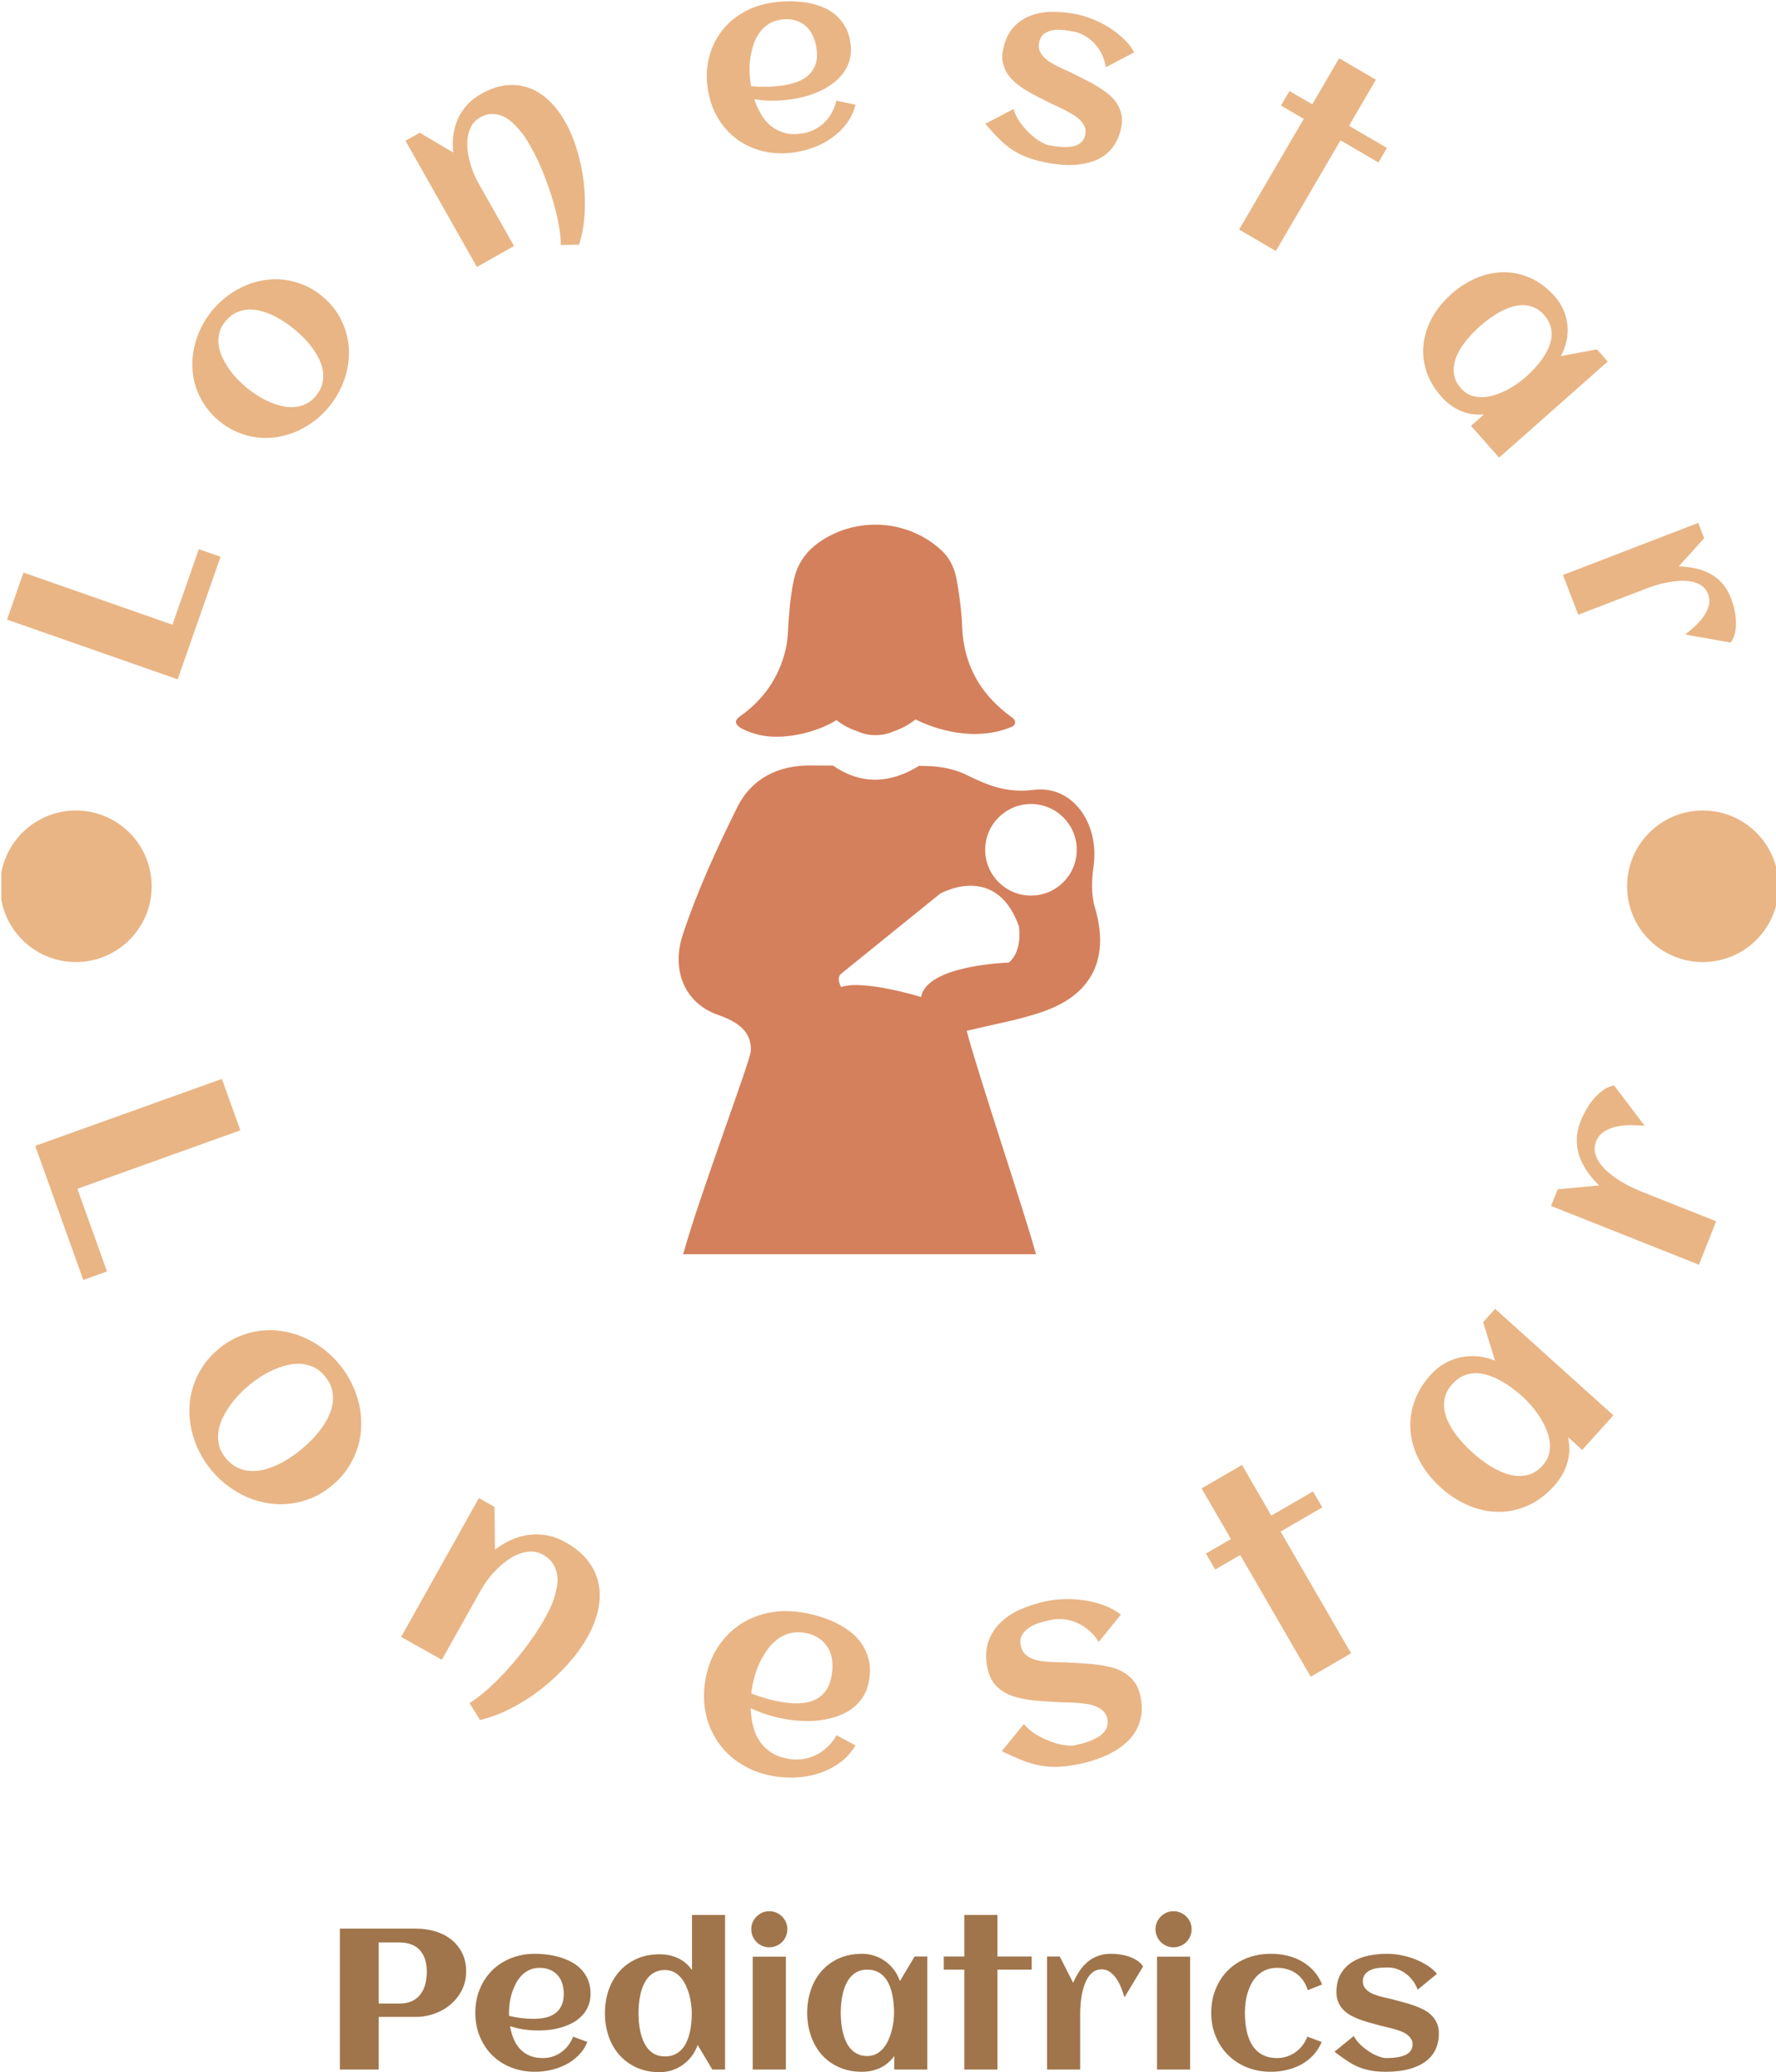 <svg xmlns="http://www.w3.org/2000/svg" version="1.1" xmlns:xlink="http://www.w3.org/1999/xlink" xmlns:svgjs="http://svgjs.dev/svgjs" width="2000" height="2333" viewBox="0 0 2000 2333"><g transform="matrix(1,0,0,1,1.538,0)"><svg viewBox="0 0 240 280" data-background-color="#ffffff" preserveAspectRatio="xMidYMid meet" height="2333" width="2000" xmlns="http://www.w3.org/2000/svg" xmlns:xlink="http://www.w3.org/1999/xlink"><g id="tight-bounds" transform="matrix(1,0,0,1,-0.185,0)"><svg viewBox="0 0 240.369 280" height="280" width="240.369"><g><svg viewBox="0 0 278.27 324.15" height="280" width="240.369"><g><svg viewBox="0 0 278.27 324.15" height="324.15" width="278.27"><g id="textblocktransform"><svg viewBox="0 0 278.27 324.15" height="324.15" width="278.27" id="textblock"><g><svg viewBox="0 0 278.27 278.27" height="278.27" width="278.27"><g transform="matrix(1,0,0,1,106.16,82.073)"><svg viewBox="0 0 65.949 114.124" height="114.124" width="65.949"><g id="icon-0"><svg xmlns="http://www.w3.org/2000/svg" xmlns:xlink="http://www.w3.org/1999/xlink" version="1.1" x="0" y="0" viewBox="13.823 0.546 36.353 62.908" enable-background="new 0 0 64 64" xml:space="preserve" height="114.124" width="65.949" class="icon-xg-0" data-fill-palette-color="accent" id="xg-0"><g fill="#d4805c" data-fill-palette-color="accent"><path fill="#d4805c" d="M20.643 18.641c2.052 0.541 4.999-0.118 6.796-1.239 0.097 0.077 0.198 0.149 0.3 0.219 0.181 0.123 0.371 0.239 0.57 0.35 0.237 0.12 0.555 0.262 0.967 0.403 0.022 0.009 0.046 0.02 0.068 0.03 0.252 0.107 0.499 0.183 0.755 0.231 0.237 0.045 0.472 0.064 0.708 0.058 0.237 0.005 0.472-0.014 0.716-0.059 0.248-0.047 0.496-0.123 0.747-0.23 0.023-0.009 0.046-0.02 0.069-0.024 0.411-0.146 0.729-0.288 0.967-0.41 0.199-0.11 0.388-0.226 0.57-0.349 0.13-0.088 0.256-0.181 0.377-0.279 2.515 1.241 5.743 1.772 8.354 0.606 0.302-0.135 0.311-0.483 0.065-0.709-0.092-0.085-0.203-0.149-0.304-0.225-0.518-0.387-0.989-0.8-1.411-1.237-1.441-1.494-2.316-3.283-2.593-5.405-0.046-0.352-0.076-0.714-0.088-1.085-0.009-0.277-0.026-0.555-0.047-0.832-0.078-1.008-0.229-2.014-0.395-3.011-0.023-0.143-0.051-0.285-0.087-0.426-0.196-0.843-0.574-1.625-1.234-2.239-2.78-2.584-6.997-2.959-10.218-0.951-1.012 0.63-1.763 1.426-2.209 2.458-0.134 0.31-0.241 0.641-0.318 0.996-0.237 1.077-0.352 2.163-0.434 3.256-0.018 0.226-0.033 0.452-0.047 0.678-0.022 0.319-0.035 0.643-0.061 0.962-0.024 0.298-0.058 0.594-0.119 0.883-0.39 1.866-1.23 3.439-2.487 4.735-0.456 0.471-0.969 0.905-1.533 1.304C17.982 17.878 20.064 18.488 20.643 18.641z" data-fill-palette-color="accent"></path><g fill="#d4805c" data-fill-palette-color="accent"><path fill="#d4805c" d="M49.724 33.541c-0.327-1.091-0.281-2.366-0.115-3.515 0.534-3.67-1.769-7.047-5.175-6.611-2.303 0.293-3.957-0.391-5.818-1.309-0.994-0.488-2.2-0.718-3.32-0.747-0.247-0.006-0.494-0.011-0.735-0.017-3.285 2.027-5.818 1.097-7.415-0.023-0.632 0-1.258 0-1.884-0.011-2.849-0.029-5.146 1.12-6.381 3.607-1.775 3.572-3.452 7.225-4.704 11.004-1.005 3.038 0.167 5.904 3.061 6.904 2.213 0.764 2.855 1.782 2.817 3.095-0.023 0.8-4.395 12.378-5.842 17.536h30.432c-0.867-3.257-5.122-15.915-5.972-19.258 2.384-0.592 4.658-0.959 6.783-1.734C49.632 40.927 50.982 37.774 49.724 33.541zM42.303 38.308c0 0-7.087 0.195-7.564 2.969 0 0-4.98-1.534-6.892-0.862 0 0-0.477-0.764 0-1.149l8.518-6.892c0 0 4.79-2.774 6.8 2.774C43.165 35.149 43.544 37.257 42.303 38.308zM44.216 32.53c-2.183 0-3.951-1.769-3.951-3.946 0-2.183 1.769-3.951 3.951-3.951 2.182 0 3.946 1.769 3.946 3.951C48.162 30.761 46.399 32.53 44.216 32.53z" data-fill-palette-color="accent"></path></g></g></svg></g></svg></g><g id="text-0"><path d="M31.092 85.911l3.396 1.189-6.706 19.168-26.7-9.341 2.574-7.359 23.304 8.154z" fill="#e9b585" data-fill-palette-color="primary"></path><path d="M50.382 46.332v0c0.909 0.75 1.665 1.576 2.266 2.476 0.592 0.901 1.051 1.846 1.377 2.835 0.321 0.985 0.503 2.005 0.546 3.06 0.038 1.05-0.052 2.092-0.272 3.123-0.224 1.027-0.575 2.038-1.052 3.032-0.478 0.984-1.076 1.911-1.792 2.779v0c-0.72 0.873-1.516 1.635-2.387 2.286-0.881 0.652-1.805 1.186-2.771 1.601-0.971 0.411-1.976 0.697-3.015 0.859-1.044 0.158-2.08 0.173-3.107 0.045-1.033-0.132-2.049-0.408-3.047-0.827-1.008-0.418-1.961-0.999-2.86-1.74v0c-0.899-0.742-1.647-1.565-2.244-2.471-0.607-0.905-1.073-1.851-1.398-2.841-0.321-0.985-0.5-2.003-0.538-3.053-0.043-1.055 0.047-2.096 0.271-3.123 0.219-1.032 0.567-2.04 1.046-3.025 0.469-0.984 1.064-1.912 1.783-2.784v0c0.716-0.868 1.514-1.628 2.396-2.28 0.88-0.662 1.806-1.198 2.777-1.609 0.966-0.415 1.971-0.701 3.015-0.86 1.039-0.162 2.072-0.179 3.1-0.051 1.033 0.132 2.053 0.407 3.061 0.826 0.998 0.419 1.947 1 2.845 1.742zM46.08 51.545v0c-0.486-0.401-1.02-0.798-1.601-1.189-0.586-0.387-1.194-0.73-1.824-1.031-0.625-0.296-1.273-0.528-1.944-0.695-0.666-0.172-1.318-0.24-1.955-0.203-0.631 0.041-1.249 0.204-1.852 0.488-0.598 0.288-1.149 0.738-1.654 1.35v0c-0.483 0.585-0.802 1.196-0.958 1.832-0.15 0.64-0.183 1.281-0.097 1.923 0.091 0.646 0.286 1.282 0.587 1.907 0.291 0.627 0.64 1.226 1.046 1.799 0.401 0.568 0.842 1.103 1.323 1.606 0.48 0.493 0.953 0.932 1.419 1.315v0c0.465 0.384 0.988 0.767 1.568 1.15 0.58 0.373 1.189 0.704 1.829 0.994 0.644 0.294 1.302 0.525 1.972 0.692 0.666 0.172 1.323 0.239 1.969 0.201 0.651-0.034 1.274-0.187 1.869-0.46 0.6-0.269 1.141-0.697 1.624-1.282v0c0.5-0.606 0.83-1.23 0.991-1.871 0.17-0.642 0.212-1.284 0.126-1.926-0.086-0.642-0.273-1.266-0.562-1.874-0.29-0.617-0.643-1.212-1.059-1.783-0.411-0.567-0.861-1.102-1.352-1.603-0.49-0.492-0.978-0.939-1.465-1.34z" fill="#e9b585" data-fill-palette-color="primary"></path><path d="M88.393 19.019v0c0.754 1.333 1.378 2.813 1.872 4.442 0.497 1.634 0.846 3.309 1.047 5.026 0.204 1.722 0.249 3.425 0.135 5.109-0.114 1.684-0.403 3.242-0.869 4.673v0l-2.842 0.056c-0.011-0.749-0.08-1.551-0.206-2.406-0.129-0.861-0.307-1.753-0.534-2.677-0.223-0.917-0.485-1.847-0.786-2.79-0.3-0.943-0.625-1.861-0.975-2.754-0.349-0.892-0.712-1.746-1.087-2.561-0.385-0.818-0.768-1.563-1.149-2.235v0c-0.25-0.442-0.534-0.909-0.85-1.399-0.322-0.487-0.683-0.953-1.082-1.396-0.393-0.447-0.813-0.852-1.26-1.214-0.45-0.368-0.924-0.641-1.421-0.819-0.501-0.184-1.029-0.263-1.583-0.237-0.548 0.022-1.114 0.199-1.698 0.529v0c-0.566 0.32-1 0.737-1.301 1.25-0.299 0.504-0.501 1.062-0.605 1.675-0.108 0.606-0.134 1.248-0.079 1.924 0.062 0.673 0.177 1.337 0.344 1.99 0.164 0.647 0.366 1.265 0.605 1.853 0.246 0.585 0.49 1.093 0.734 1.524v0l5.603 9.897-5.802 3.285-11.177-19.742 2.229-1.262 5.249 3.102c-0.116-0.947-0.111-1.868 0.012-2.763 0.13-0.899 0.368-1.743 0.717-2.532 0.351-0.783 0.828-1.501 1.432-2.153 0.6-0.659 1.328-1.231 2.183-1.715v0c1.368-0.774 2.684-1.228 3.949-1.36 1.268-0.126 2.462 0.016 3.581 0.426 1.12 0.41 2.153 1.066 3.101 1.97 0.944 0.898 1.782 1.993 2.513 3.284z" fill="#e9b585" data-fill-palette-color="primary"></path><path d="M117.515 13.498v0c0.824 0.064 1.647 0.091 2.467 0.08 0.819-0.017 1.638-0.086 2.456-0.206v0c0.851-0.125 1.634-0.322 2.348-0.591 0.707-0.268 1.301-0.633 1.781-1.094 0.48-0.461 0.831-1.033 1.053-1.716 0.215-0.682 0.253-1.496 0.114-2.441v0c-0.112-0.764-0.318-1.446-0.618-2.046-0.301-0.606-0.69-1.108-1.166-1.503-0.475-0.389-1.029-0.667-1.664-0.835-0.627-0.168-1.337-0.194-2.127-0.078v0c-0.737 0.108-1.381 0.343-1.931 0.704-0.551 0.355-1.017 0.796-1.398 1.325-0.381 0.529-0.685 1.118-0.912 1.767-0.226 0.656-0.394 1.332-0.504 2.026-0.111 0.688-0.164 1.377-0.159 2.068 0.011 0.683 0.061 1.323 0.149 1.92v0c0.016 0.107 0.031 0.211 0.045 0.312 0.016 0.107 0.038 0.21 0.066 0.308zM133.045 6.689v0c0.136 0.925 0.109 1.768-0.081 2.529-0.19 0.761-0.503 1.45-0.939 2.069-0.43 0.618-0.955 1.167-1.576 1.649-0.615 0.474-1.288 0.884-2.018 1.231-0.729 0.354-1.491 0.643-2.287 0.87-0.796 0.22-1.577 0.385-2.341 0.497v0c-0.972 0.143-1.941 0.216-2.906 0.221-0.966-0.002-1.93-0.083-2.891-0.243v0c0.266 0.831 0.613 1.609 1.041 2.333 0.422 0.726 0.933 1.339 1.533 1.84 0.608 0.5 1.315 0.865 2.123 1.096 0.807 0.224 1.726 0.26 2.759 0.109v0c0.691-0.101 1.329-0.301 1.915-0.6 0.593-0.299 1.123-0.675 1.592-1.127 0.461-0.451 0.852-0.964 1.171-1.538 0.319-0.581 0.553-1.204 0.702-1.87v0l2.999 0.628c-0.279 1.089-0.735 2.06-1.37 2.913-0.635 0.853-1.39 1.591-2.264 2.213-0.867 0.627-1.809 1.135-2.828 1.524-1.026 0.383-2.055 0.651-3.087 0.802v0c-1.71 0.251-3.334 0.195-4.874-0.168-1.533-0.364-2.901-0.985-4.105-1.863-1.198-0.886-2.201-2.002-3.009-3.35-0.808-1.354-1.338-2.886-1.588-4.595v0c-0.251-1.71-0.183-3.326 0.203-4.848 0.385-1.529 1.025-2.886 1.919-4.072 0.9-1.194 2.032-2.185 3.396-2.974 1.37-0.79 2.91-1.311 4.619-1.562v0c0.825-0.121 1.681-0.188 2.57-0.202 0.883-0.006 1.751 0.055 2.605 0.183 0.855 0.135 1.675 0.35 2.458 0.646 0.783 0.296 1.489 0.699 2.119 1.209 0.623 0.511 1.149 1.133 1.578 1.865 0.429 0.731 0.717 1.593 0.862 2.585z" fill="#e9b585" data-fill-palette-color="primary"></path><path d="M175.405 19.985v0c-0.2 0.976-0.517 1.813-0.951 2.513-0.441 0.698-0.961 1.276-1.56 1.734-0.606 0.457-1.279 0.806-2.02 1.049-0.748 0.241-1.528 0.399-2.339 0.474-0.811 0.076-1.642 0.078-2.492 0.008-0.857-0.072-1.693-0.192-2.51-0.36v0c-1.109-0.227-2.07-0.497-2.884-0.809-0.821-0.314-1.585-0.706-2.291-1.176-0.705-0.477-1.387-1.042-2.048-1.697-0.661-0.654-1.386-1.44-2.173-2.355v0l4.429-2.318c0.21 0.728 0.546 1.416 1.008 2.064 0.462 0.648 0.962 1.228 1.5 1.74 0.538 0.512 1.075 0.93 1.611 1.254 0.535 0.324 0.982 0.523 1.34 0.597v0c0.292 0.06 0.626 0.118 1.002 0.174 0.376 0.056 0.762 0.094 1.16 0.114 0.396 0.026 0.792 0.017 1.188-0.026 0.395-0.037 0.759-0.124 1.092-0.264 0.326-0.141 0.606-0.342 0.84-0.606 0.235-0.27 0.396-0.617 0.483-1.042v0c0.089-0.431 0.057-0.836-0.093-1.212-0.159-0.372-0.392-0.717-0.701-1.036-0.309-0.313-0.679-0.599-1.11-0.861-0.431-0.261-0.865-0.506-1.302-0.734-0.445-0.223-0.874-0.428-1.284-0.617-0.419-0.183-0.778-0.353-1.078-0.511v0c-0.557-0.287-1.146-0.585-1.768-0.892-0.615-0.306-1.221-0.638-1.819-0.996-0.598-0.358-1.154-0.749-1.668-1.173-0.521-0.425-0.96-0.899-1.317-1.421-0.356-0.523-0.604-1.103-0.743-1.74-0.146-0.639-0.138-1.35 0.023-2.133v0c0.294-1.434 0.826-2.577 1.596-3.429 0.77-0.852 1.683-1.474 2.738-1.866 1.056-0.392 2.206-0.585 3.45-0.579 1.245 0 2.482 0.125 3.71 0.378v0c0.85 0.174 1.725 0.444 2.625 0.808 0.901 0.365 1.757 0.807 2.571 1.327 0.812 0.526 1.553 1.111 2.223 1.753 0.671 0.643 1.2 1.332 1.589 2.069v0l-4.433 2.338c-0.127-0.829-0.36-1.565-0.699-2.208-0.345-0.645-0.747-1.198-1.206-1.659-0.459-0.461-0.95-0.831-1.473-1.111-0.522-0.287-1.022-0.48-1.5-0.578v0c-0.458-0.094-0.98-0.18-1.566-0.259-0.586-0.079-1.152-0.081-1.7-0.006-0.541 0.076-1.025 0.26-1.452 0.552-0.427 0.293-0.706 0.761-0.838 1.406v0c-0.095 0.465-0.07 0.881 0.075 1.25 0.146 0.369 0.367 0.708 0.663 1.018 0.296 0.31 0.65 0.59 1.062 0.84 0.405 0.249 0.828 0.481 1.268 0.696 0.432 0.22 0.858 0.418 1.279 0.595 0.419 0.183 0.791 0.359 1.116 0.53v0c0.557 0.287 1.146 0.585 1.768 0.892 0.628 0.309 1.241 0.642 1.838 1 0.591 0.356 1.154 0.745 1.691 1.166 0.535 0.428 0.983 0.907 1.344 1.438 0.356 0.523 0.61 1.104 0.763 1.744 0.146 0.639 0.137 1.356-0.027 2.153z" fill="#e9b585" data-fill-palette-color="primary"></path><path d="M209.724 21.95l-10.115 17.317-5.749-3.358 10.115-17.317-3.563-2.081 1.328-2.273 3.563 2.081 4.209-7.205 5.749 3.358-4.209 7.205 5.933 3.466-1.328 2.273z" fill="#e9b585" data-fill-palette-color="primary"></path><path d="M251.533 56.558l-16.995 15.029-4.397-4.972 2.033-1.798c-1.328 0.125-2.553-0.058-3.675-0.55-1.117-0.486-2.114-1.224-2.989-2.214v0c-1.145-1.294-1.94-2.654-2.385-4.078-0.44-1.429-0.571-2.851-0.393-4.266 0.173-1.41 0.634-2.781 1.383-4.113 0.748-1.322 1.742-2.531 2.98-3.626v0c1.234-1.091 2.555-1.929 3.964-2.514 1.408-0.576 2.825-0.866 4.251-0.87 1.421 0.001 2.813 0.307 4.178 0.919 1.364 0.612 2.619 1.565 3.763 2.859v0c0.579 0.655 1.032 1.367 1.36 2.136 0.332 0.764 0.538 1.555 0.617 2.371 0.08 0.807 0.035 1.625-0.136 2.454-0.17 0.82-0.469 1.613-0.895 2.379v0l5.646-1.057zM238.649 59.036v0c0.442-0.391 0.886-0.824 1.333-1.301 0.452-0.481 0.872-0.988 1.26-1.521 0.383-0.529 0.707-1.082 0.973-1.661 0.27-0.574 0.443-1.161 0.519-1.761 0.075-0.6 0.023-1.196-0.157-1.788-0.175-0.596-0.511-1.176-1.009-1.74v0c-0.494-0.558-1.024-0.953-1.591-1.185-0.562-0.236-1.143-0.351-1.743-0.345-0.6 0.006-1.207 0.108-1.819 0.306-0.603 0.198-1.194 0.455-1.775 0.77-0.577 0.32-1.129 0.672-1.656 1.057-0.518 0.386-0.993 0.77-1.425 1.151v0c-0.431 0.382-0.875 0.81-1.332 1.287-0.447 0.477-0.864 0.981-1.252 1.514-0.383 0.538-0.713 1.096-0.988 1.675-0.271 0.583-0.444 1.17-0.519 1.761-0.08 0.595-0.039 1.188 0.121 1.779 0.166 0.586 0.495 1.159 0.989 1.717v0c0.453 0.513 0.959 0.875 1.518 1.087 0.563 0.207 1.153 0.306 1.767 0.295 0.62-0.015 1.248-0.118 1.884-0.309 0.631-0.196 1.244-0.44 1.838-0.729 0.594-0.3 1.155-0.632 1.682-0.999 0.531-0.361 0.992-0.714 1.382-1.06z" fill="#e9b585" data-fill-palette-color="primary"></path><path d="M270.764 100.517v0l-7.117-1.258c0.431-0.333 0.908-0.734 1.431-1.204 0.523-0.47 0.985-0.978 1.385-1.524 0.4-0.546 0.689-1.125 0.867-1.739 0.175-0.619 0.144-1.239-0.095-1.858v0c-0.221-0.575-0.562-1.018-1.023-1.328-0.452-0.305-0.969-0.517-1.55-0.633-0.586-0.108-1.21-0.144-1.872-0.108-0.667 0.039-1.324 0.125-1.97 0.257-0.648 0.126-1.255 0.276-1.82 0.45-0.569 0.183-1.055 0.352-1.46 0.508v0l-10.615 4.085-2.395-6.222 21.173-8.149 0.92 2.39-3.969 4.403c0.931 0.041 1.812 0.152 2.644 0.333 0.834 0.187 1.605 0.472 2.311 0.853 0.702 0.39 1.329 0.897 1.881 1.52 0.546 0.625 0.995 1.396 1.347 2.313v0c0.185 0.481 0.351 1.026 0.5 1.637 0.144 0.62 0.23 1.248 0.256 1.884 0.027 0.636-0.02 1.249-0.141 1.84-0.125 0.6-0.354 1.117-0.688 1.55z" fill="#e9b585" data-fill-palette-color="primary"></path><path d="M16.723 198.89l-3.712 1.331-7.521-20.973 29.211-10.474 2.885 8.046-25.498 9.143z" fill="#e9b585" data-fill-palette-color="primary"></path><path d="M51.963 232.355v0c-0.994 0.829-2.038 1.476-3.133 1.94-1.09 0.46-2.2 0.764-3.33 0.913-1.129 0.148-2.269 0.137-3.417-0.034-1.139-0.17-2.242-0.476-3.309-0.919-1.066-0.452-2.083-1.037-3.053-1.755-0.975-0.713-1.857-1.543-2.648-2.49v0c-0.79-0.947-1.447-1.961-1.97-3.042-0.528-1.077-0.917-2.178-1.168-3.302-0.249-1.134-0.355-2.276-0.318-3.428 0.042-1.156 0.236-2.276 0.584-3.361 0.344-1.09 0.844-2.13 1.501-3.119 0.658-0.999 1.478-1.909 2.461-2.729v0c0.978-0.816 2.017-1.459 3.118-1.928 1.091-0.469 2.206-0.778 3.345-0.925 1.129-0.148 2.264-0.138 3.403 0.033 1.139 0.17 2.244 0.479 3.316 0.926 1.061 0.447 2.077 1.024 3.048 1.733 0.965 0.712 1.843 1.542 2.633 2.489v0c0.79 0.947 1.452 1.961 1.984 3.043 0.527 1.087 0.918 2.195 1.173 3.324 0.245 1.129 0.349 2.269 0.312 3.42-0.032 1.157-0.222 2.277-0.57 3.362-0.353 1.089-0.856 2.131-1.508 3.126-0.658 0.999-1.476 1.907-2.454 2.723zM47.209 226.659v0c0.525-0.439 1.061-0.934 1.606-1.486 0.536-0.553 1.026-1.139 1.472-1.758 0.455-0.618 0.838-1.269 1.15-1.953 0.317-0.688 0.519-1.377 0.605-2.068 0.091-0.694 0.044-1.391-0.144-2.091-0.186-0.71-0.559-1.4-1.119-2.071v0c-0.534-0.64-1.13-1.105-1.787-1.395-0.661-0.295-1.346-0.461-2.055-0.495-0.709-0.035-1.433 0.044-2.172 0.237-0.735 0.198-1.451 0.456-2.148 0.773-0.697 0.317-1.361 0.686-1.99 1.105-0.639 0.419-1.211 0.839-1.716 1.26v0c-0.51 0.426-1.025 0.913-1.546 1.463-0.525 0.544-1.012 1.136-1.459 1.773-0.442 0.634-0.824 1.292-1.145 1.976-0.312 0.684-0.516 1.38-0.614 2.088-0.092 0.704-0.052 1.407 0.12 2.11 0.173 0.694 0.527 1.361 1.061 2.001v0c0.551 0.661 1.157 1.148 1.817 1.463 0.66 0.305 1.343 0.477 2.046 0.516 0.704 0.039 1.418-0.036 2.142-0.225 0.724-0.19 1.433-0.451 2.127-0.783 0.698-0.327 1.367-0.704 2.007-1.132 0.63-0.429 1.211-0.865 1.742-1.308z" fill="#e9b585" data-fill-palette-color="primary"></path><path d="M91.923 256.05v0c-0.824 1.472-1.862 2.902-3.113 4.291-1.245 1.392-2.616 2.674-4.112 3.848-1.493 1.168-3.063 2.176-4.711 3.024-1.642 0.851-3.272 1.468-4.892 1.85v0l-1.656-2.639c0.688-0.438 1.4-0.96 2.135-1.566 0.739-0.612 1.475-1.282 2.21-2.012 0.729-0.733 1.451-1.51 2.167-2.328 0.715-0.819 1.392-1.647 2.032-2.485 0.64-0.838 1.235-1.665 1.786-2.483 0.545-0.821 1.025-1.601 1.439-2.34v0c0.275-0.491 0.55-1.024 0.826-1.599 0.276-0.576 0.512-1.177 0.708-1.806 0.187-0.625 0.327-1.25 0.42-1.873 0.087-0.627 0.071-1.23-0.047-1.809-0.116-0.57-0.339-1.107-0.671-1.61-0.341-0.501-0.83-0.931-1.469-1.289v0c-0.627-0.351-1.265-0.522-1.914-0.513-0.64 0.006-1.279 0.134-1.916 0.384-0.627 0.247-1.243 0.589-1.846 1.028-0.6 0.433-1.156 0.914-1.669 1.442-0.519 0.525-0.986 1.067-1.401 1.627-0.409 0.563-0.745 1.081-1.01 1.554v0l-6.099 10.891-6.376-3.571 12.163-21.719 2.447 1.371 0.073 6.693c0.825-0.641 1.694-1.16 2.608-1.557 0.914-0.397 1.837-0.653 2.771-0.767 0.937-0.12 1.885-0.086 2.844 0.102 0.956 0.193 1.903 0.553 2.843 1.08v0c1.502 0.841 2.674 1.82 3.517 2.936 0.846 1.111 1.393 2.31 1.642 3.599 0.252 1.283 0.224 2.623-0.083 4.019-0.306 1.405-0.854 2.815-1.646 4.228z" fill="#e9b585" data-fill-palette-color="primary"></path><path d="M117.543 264.92v0c0.857 0.328 1.716 0.611 2.579 0.85 0.869 0.24 1.75 0.424 2.642 0.551v0c0.939 0.134 1.824 0.168 2.655 0.101 0.83-0.06 1.57-0.259 2.221-0.597 0.65-0.332 1.195-0.822 1.637-1.471 0.435-0.65 0.726-1.495 0.874-2.534v0c0.12-0.839 0.118-1.622-0.003-2.352-0.129-0.73-0.382-1.376-0.761-1.936-0.379-0.56-0.874-1.025-1.485-1.392-0.617-0.375-1.359-0.625-2.224-0.749v0c-0.812-0.116-1.564-0.069-2.258 0.14-0.686 0.203-1.31 0.522-1.872 0.955-0.562 0.44-1.065 0.967-1.509 1.582-0.444 0.621-0.832 1.278-1.163 1.97-0.331 0.692-0.6 1.403-0.808 2.133-0.206 0.724-0.355 1.411-0.448 2.061v0c-0.016 0.114-0.033 0.228-0.048 0.343-0.016 0.114-0.026 0.229-0.029 0.345zM136.006 262.593v0c-0.143 1.006-0.433 1.882-0.867 2.628-0.442 0.745-0.987 1.375-1.635 1.892-0.649 0.517-1.371 0.927-2.168 1.231-0.797 0.311-1.634 0.537-2.509 0.679-0.876 0.142-1.768 0.207-2.677 0.194-0.902-0.012-1.772-0.078-2.61-0.198v0c-1.067-0.152-2.109-0.376-3.128-0.672-1.019-0.296-2.008-0.68-2.968-1.152v0c0.02 0.961 0.141 1.889 0.363 2.783 0.222 0.894 0.569 1.697 1.043 2.407 0.479 0.719 1.109 1.322 1.888 1.81 0.779 0.488 1.739 0.813 2.88 0.975v0c0.751 0.107 1.485 0.095 2.202-0.035 0.717-0.131 1.389-0.36 2.018-0.688 0.623-0.336 1.193-0.757 1.71-1.265 0.516-0.501 0.958-1.082 1.326-1.741v0l2.956 1.591c-0.63 1.06-1.413 1.941-2.348 2.643-0.934 0.695-1.956 1.237-3.066 1.627-1.109 0.383-2.259 0.623-3.449 0.719-1.197 0.089-2.366 0.053-3.506-0.109v0c-1.878-0.268-3.567-0.834-5.066-1.698-1.507-0.858-2.752-1.939-3.737-3.243-0.992-1.298-1.705-2.782-2.137-4.453-0.425-1.676-0.504-3.453-0.236-5.332v0c0.268-1.878 0.839-3.559 1.715-5.043 0.882-1.483 1.982-2.712 3.298-3.687 1.309-0.97 2.807-1.66 4.494-2.07 1.68-0.404 3.459-0.472 5.337-0.204v0c0.912 0.13 1.836 0.327 2.77 0.59 0.934 0.263 1.831 0.597 2.692 1 0.852 0.409 1.646 0.888 2.382 1.438 0.735 0.557 1.352 1.202 1.849 1.937 0.499 0.728 0.858 1.543 1.079 2.443 0.226 0.908 0.262 1.909 0.105 3.003z" fill="#e9b585" data-fill-palette-color="primary"></path><path d="M178.423 265.341v0c0.221 1.068 0.264 2.049 0.131 2.941-0.14 0.894-0.413 1.701-0.818 2.421-0.411 0.722-0.939 1.367-1.582 1.936-0.65 0.57-1.367 1.068-2.151 1.493-0.784 0.425-1.622 0.789-2.515 1.091-0.886 0.301-1.78 0.544-2.683 0.731v0c-1.208 0.25-2.293 0.391-3.254 0.423-0.961 0.039-1.901-0.026-2.822-0.195-0.914-0.171-1.845-0.442-2.794-0.813-0.95-0.378-2.021-0.855-3.213-1.433v0l3.459-4.254c0.526 0.638 1.162 1.185 1.907 1.64 0.751 0.454 1.508 0.82 2.271 1.098 0.758 0.286 1.479 0.476 2.163 0.57 0.677 0.095 1.211 0.103 1.603 0.022v0c0.325-0.067 0.691-0.153 1.098-0.259 0.401-0.104 0.806-0.232 1.218-0.386 0.406-0.146 0.801-0.328 1.184-0.546 0.379-0.21 0.705-0.457 0.978-0.742 0.275-0.278 0.471-0.602 0.588-0.972 0.124-0.372 0.138-0.79 0.042-1.255v0c-0.099-0.478-0.308-0.87-0.628-1.178-0.32-0.308-0.706-0.553-1.158-0.736-0.448-0.191-0.942-0.324-1.484-0.399-0.549-0.08-1.094-0.137-1.634-0.171-0.54-0.034-1.06-0.054-1.559-0.061-0.5-0.007-0.936-0.025-1.308-0.052v0c-0.689-0.051-1.411-0.096-2.166-0.133-0.756-0.044-1.512-0.117-2.266-0.217-0.754-0.1-1.488-0.253-2.201-0.458-0.707-0.207-1.351-0.496-1.934-0.867-0.588-0.37-1.091-0.844-1.508-1.422-0.418-0.585-0.716-1.305-0.893-2.161v0c-0.325-1.573-0.286-2.958 0.117-4.155 0.404-1.191 1.055-2.211 1.952-3.06 0.896-0.856 1.969-1.552 3.222-2.088 1.252-0.536 2.555-0.943 3.909-1.223v0c0.929-0.192 1.924-0.301 2.984-0.326 1.068-0.02 2.125 0.055 3.171 0.226 1.052 0.17 2.055 0.437 3.009 0.8 0.954 0.363 1.784 0.832 2.491 1.406v0l-3.455 4.274c-0.479-0.78-1.034-1.419-1.663-1.919-0.624-0.508-1.268-0.894-1.931-1.158-0.664-0.264-1.32-0.426-1.969-0.486-0.648-0.053-1.233-0.025-1.757 0.083v0c-0.504 0.104-1.068 0.241-1.69 0.412-0.629 0.171-1.201 0.414-1.718 0.729-0.51 0.313-0.919 0.709-1.228 1.188-0.301 0.484-0.379 1.078-0.234 1.781v0c0.104 0.504 0.31 0.912 0.616 1.222 0.306 0.31 0.675 0.556 1.107 0.737 0.433 0.187 0.913 0.316 1.44 0.387 0.521 0.079 1.048 0.133 1.58 0.161 0.532 0.028 1.047 0.043 1.545 0.044 0.504-0.007 0.956 0.006 1.358 0.041v0c0.682 0.053 1.408 0.1 2.177 0.142 0.762 0.036 1.52 0.105 2.274 0.205 0.754 0.1 1.491 0.249 2.21 0.446 0.726 0.196 1.383 0.482 1.973 0.858 0.59 0.376 1.101 0.855 1.532 1.438 0.424 0.577 0.726 1.303 0.907 2.178z" fill="#e9b585" data-fill-palette-color="primary"></path><path d="M200.35 239.584l11.036 19.038-6.322 3.665-11.036-19.038-3.914 2.268-1.447-2.497 3.913-2.268-4.593-7.923 6.323-3.666 4.593 7.924 6.524-3.783 1.448 2.498z" fill="#e9b585" data-fill-palette-color="primary"></path><path d="M233.92 204.744l18.499 16.656-4.876 5.416-2.213-1.993c0.3 1.428 0.256 2.784-0.133 4.067-0.389 1.282-1.07 2.465-2.045 3.547v0c-1.265 1.405-2.65 2.437-4.155 3.097-1.501 0.654-3.032 0.977-4.592 0.967-1.565-0.014-3.115-0.348-4.651-1.001-1.546-0.653-2.991-1.585-4.336-2.795v0c-1.345-1.211-2.42-2.548-3.226-4.012-0.811-1.459-1.305-2.966-1.482-4.522-0.177-1.555-0.017-3.111 0.482-4.667 0.498-1.566 1.38-3.052 2.645-4.457v0c0.644-0.715 1.364-1.302 2.161-1.762 0.797-0.45 1.632-0.769 2.504-0.959 0.873-0.19 1.772-0.242 2.698-0.155 0.916 0.086 1.816 0.313 2.699 0.679v0l-1.856-6.021zM238.225 218.481v0c-0.478-0.431-1.007-0.861-1.587-1.291-0.575-0.435-1.178-0.828-1.81-1.179-0.628-0.356-1.272-0.643-1.931-0.863-0.669-0.219-1.332-0.333-1.99-0.342-0.662-0.004-1.306 0.128-1.93 0.396-0.629 0.263-1.218 0.7-1.767 1.309v0c-0.549 0.609-0.914 1.238-1.095 1.885-0.187 0.643-0.242 1.291-0.165 1.945 0.087 0.653 0.275 1.3 0.563 1.943 0.293 0.637 0.648 1.249 1.068 1.836 0.415 0.592 0.866 1.149 1.354 1.671 0.483 0.526 0.959 1 1.428 1.422v0c0.473 0.426 1 0.854 1.578 1.285 0.575 0.435 1.178 0.828 1.811 1.179 0.623 0.351 1.269 0.641 1.939 0.87 0.669 0.219 1.33 0.336 1.983 0.349 0.658 0.009 1.299-0.111 1.924-0.36 0.62-0.253 1.204-0.685 1.753-1.294v0c0.499-0.554 0.83-1.149 0.993-1.786 0.158-0.642 0.193-1.298 0.106-1.971-0.093-0.667-0.284-1.336-0.574-2.006-0.289-0.661-0.632-1.298-1.028-1.911-0.401-0.608-0.832-1.177-1.292-1.71-0.46-0.532-0.904-0.991-1.331-1.377z" fill="#e9b585" data-fill-palette-color="primary"></path><path d="M252.524 169.791v0l4.798 6.313c-0.592-0.053-1.272-0.083-2.043-0.089-0.768-0.013-1.518 0.049-2.251 0.188-0.729 0.148-1.392 0.402-1.987 0.763-0.604 0.365-1.042 0.888-1.312 1.568v0c-0.25 0.63-0.306 1.238-0.168 1.826 0.139 0.587 0.399 1.143 0.782 1.666 0.389 0.526 0.866 1.022 1.432 1.488 0.566 0.466 1.157 0.886 1.773 1.262 0.616 0.376 1.219 0.703 1.809 0.981 0.59 0.278 1.105 0.505 1.545 0.68v0l11.6 4.609-2.698 6.791-23.133-9.19 1.035-2.607 6.482-0.597c-0.721-0.717-1.351-1.463-1.889-2.238-0.534-0.766-0.94-1.569-1.219-2.409-0.281-0.834-0.409-1.705-0.383-2.613 0.022-0.917 0.232-1.877 0.629-2.878v0c0.205-0.516 0.479-1.078 0.823-1.686 0.337-0.61 0.731-1.179 1.181-1.707 0.453-0.535 0.95-0.997 1.492-1.387 0.539-0.384 1.106-0.629 1.702-0.734z" fill="#e9b585" data-fill-palette-color="primary"></path><path d="M0 138.641c0-6.547 5.307-11.854 11.854-11.854 6.547 0 11.854 5.307 11.854 11.854 0 6.547-5.307 11.854-11.854 11.854-6.547 0-11.854-5.307-11.854-11.854z" fill="#e9b585" data-fill-palette-color="primary"></path><path d="M254.562 138.641c0-6.547 5.307-11.854 11.854-11.854 6.547 0 11.854 5.307 11.854 11.854 0 6.547-5.307 11.854-11.854 11.854-6.547 0-11.854-5.307-11.854-11.854z" fill="#e9b585" data-fill-palette-color="primary"></path></g><g id="text-1"></g></svg></g><g transform="matrix(1,0,0,1,53.149,298.973)"><svg viewBox="0 0 171.971 25.177" height="25.177" width="171.971"><g transform="matrix(1,0,0,1,0,0)"><svg width="171.971" viewBox="3.98 -39.5 274.29 40.16" height="25.177" data-palette-color="#a0754b"><path d="M13.67-13.13L13.67 0 3.98 0 3.98-35.16 22.97-35.16Q25.44-35.16 27.7-34.5 29.96-33.84 31.69-32.51 33.42-31.18 34.46-29.16 35.5-27.15 35.5-24.44L35.5-24.44Q35.5-22.73 35.01-21.23 34.52-19.73 33.65-18.48 32.79-17.24 31.62-16.24 30.44-15.23 29.05-14.55 27.66-13.87 26.11-13.5 24.56-13.13 22.97-13.13L22.97-13.13 13.67-13.13ZM25.68-24.44L25.68-24.44Q25.68-27.83 23.96-29.77 22.24-31.71 18.77-31.71L18.77-31.71 13.67-31.71 13.67-16.46 18.77-16.46Q20.63-16.46 21.94-17.05 23.24-17.65 24.07-18.73 24.9-19.8 25.29-21.25 25.68-22.71 25.68-24.44ZM46.21-13.38L46.21-13.38Q47.73-13.04 49.24-12.84 50.75-12.65 52.29-12.65L52.29-12.65Q53.9-12.65 55.28-12.95 56.66-13.26 57.68-13.98 58.69-14.7 59.27-15.89 59.86-17.09 59.86-18.87L59.86-18.87Q59.86-20.31 59.47-21.51 59.08-22.71 58.31-23.56 57.54-24.41 56.42-24.89 55.3-25.37 53.81-25.37L53.81-25.37Q52.41-25.37 51.3-24.85 50.19-24.34 49.35-23.47 48.51-22.61 47.91-21.46 47.31-20.31 46.92-19.07 46.53-17.82 46.36-16.55 46.19-15.28 46.19-14.16L46.19-14.16Q46.19-13.96 46.19-13.77 46.19-13.57 46.21-13.38ZM66.55-18.95L66.55-18.95Q66.55-17.21 65.99-15.86 65.43-14.5 64.46-13.48 63.5-12.45 62.23-11.74 60.96-11.04 59.52-10.58 58.08-10.13 56.55-9.94 55.03-9.74 53.59-9.74L53.59-9.74Q51.76-9.74 49.97-10 48.19-10.25 46.46-10.82L46.46-10.82Q46.73-9.2 47.31-7.75 47.9-6.3 48.87-5.21 49.85-4.13 51.28-3.49 52.71-2.86 54.66-2.86L54.66-2.86Q55.95-2.86 57.13-3.25 58.3-3.64 59.27-4.35 60.25-5.05 61-6.03 61.74-7.01 62.2-8.2L62.2-8.2 65.77-6.88Q64.96-4.96 63.56-3.55 62.16-2.15 60.39-1.23 58.62-0.32 56.63 0.12 54.64 0.56 52.68 0.56L52.68 0.56Q49.46 0.56 46.73-0.52 43.99-1.61 42.01-3.56 40.04-5.52 38.91-8.23 37.79-10.94 37.79-14.16L37.79-14.16Q37.79-17.38 38.91-20.09 40.04-22.8 42.01-24.76 43.99-26.71 46.73-27.8 49.46-28.88 52.68-28.88L52.68-28.88Q54.25-28.88 55.88-28.66 57.52-28.44 59.06-27.97 60.59-27.49 61.96-26.73 63.33-25.98 64.34-24.87 65.35-23.75 65.95-22.29 66.55-20.83 66.55-18.95ZM100.12-38.57L100.12 0 96.94 0 93.28-6.13Q92.74-4.59 91.8-3.34 90.86-2.1 89.63-1.21 88.4-0.32 86.92 0.17 85.44 0.66 83.81 0.66L83.81 0.66Q80.59 0.66 78.05-0.49 75.51-1.64 73.75-3.63 71.99-5.62 71.06-8.3 70.14-10.99 70.14-14.06L70.14-14.06Q70.14-17.14 71.06-19.82 71.99-22.51 73.75-24.49 75.51-26.46 78.05-27.61 80.59-28.76 83.81-28.76L83.81-28.76Q86.27-28.76 88.34-27.81 90.4-26.86 91.87-24.83L91.87-24.83 91.87-38.57 100.12-38.57ZM91.82-14.06L91.82-14.06Q91.82-15.04 91.67-16.21 91.52-17.38 91.21-18.58 90.89-19.78 90.38-20.9 89.86-22.02 89.12-22.9 88.37-23.78 87.39-24.3 86.4-24.83 85.13-24.83L85.13-24.83Q83.74-24.83 82.71-24.33 81.68-23.83 80.95-22.99 80.22-22.14 79.74-21.04 79.27-19.95 79-18.75 78.73-17.55 78.62-16.35 78.51-15.14 78.51-14.06L78.51-14.06Q78.51-12.99 78.62-11.78 78.73-10.57 79-9.38 79.27-8.18 79.74-7.07 80.22-5.96 80.95-5.11 81.68-4.27 82.71-3.77 83.74-3.27 85.13-3.27L85.13-3.27Q86.52-3.27 87.57-3.76 88.62-4.25 89.36-5.09 90.11-5.93 90.58-7.02 91.06-8.11 91.33-9.31 91.6-10.52 91.71-11.74 91.82-12.96 91.82-14.06ZM115.67-35.01L115.67-35.01Q115.67-34.08 115.31-33.25 114.96-32.42 114.35-31.81 113.74-31.2 112.91-30.85 112.08-30.49 111.15-30.49L111.15-30.49Q110.22-30.49 109.4-30.85 108.59-31.2 107.98-31.81 107.37-32.42 107.01-33.25 106.66-34.08 106.66-35.01L106.66-35.01Q106.66-35.94 107.01-36.76 107.37-37.57 107.98-38.18 108.59-38.79 109.4-39.15 110.22-39.5 111.15-39.5L111.15-39.5Q112.08-39.5 112.91-39.15 113.74-38.79 114.35-38.18 114.96-37.57 115.31-36.76 115.67-35.94 115.67-35.01ZM115.3-28.17L115.3 0 107.02 0 107.02-28.17 115.3-28.17ZM150.6-28.2L150.6 0 142.35 0 142.35-3.37Q140.88-1.37 138.82-0.4 136.76 0.56 134.29 0.56L134.29 0.56Q131.07 0.56 128.53-0.59 125.99-1.73 124.23-3.72 122.48-5.71 121.55-8.4 120.62-11.08 120.62-14.16L120.62-14.16Q120.62-17.24 121.55-19.92 122.48-22.61 124.23-24.6 125.99-26.59 128.53-27.73 131.07-28.88 134.29-28.88L134.29-28.88Q135.93-28.88 137.4-28.39 138.88-27.91 140.11-27.01 141.35-26.12 142.29-24.87 143.23-23.61 143.76-22.07L143.76-22.07 147.43-28.2 150.6-28.2ZM142.3-14.16L142.3-14.16Q142.3-15.26 142.19-16.48 142.08-17.7 141.81-18.9 141.54-20.09 141.07-21.18 140.59-22.27 139.85-23.11 139.1-23.95 138.05-24.44 137-24.93 135.61-24.93L135.61-24.93Q134.22-24.93 133.19-24.43 132.17-23.93 131.44-23.08 130.7-22.24 130.23-21.14 129.75-20.04 129.48-18.85 129.21-17.65 129.1-16.44 128.99-15.23 128.99-14.16L128.99-14.16Q128.99-13.09 129.1-11.87 129.21-10.64 129.48-9.45 129.75-8.25 130.23-7.15 130.7-6.05 131.44-5.21 132.17-4.37 133.19-3.87 134.22-3.37 135.61-3.37L135.61-3.37Q136.88-3.37 137.87-3.89 138.86-4.42 139.6-5.3 140.35-6.18 140.86-7.3 141.37-8.42 141.69-9.62 142.01-10.82 142.15-12 142.3-13.18 142.3-14.16ZM168.1-24.93L168.1 0 159.83 0 159.83-24.93 154.7-24.93 154.7-28.2 159.83-28.2 159.83-38.57 168.1-38.57 168.1-28.2 176.65-28.2 176.65-24.93 168.1-24.93ZM204.45-25.71L204.45-25.71 199.81-18.02Q199.52-18.99 199.06-20.21 198.59-21.44 197.91-22.5 197.23-23.56 196.27-24.28 195.32-25 194.08-25L194.08-25Q192.93-25 192.09-24.41 191.24-23.83 190.66-22.89 190.07-21.95 189.69-20.76 189.32-19.58 189.11-18.37 188.9-17.16 188.83-16.05 188.75-14.94 188.75-14.14L188.75-14.14 188.75 0 180.48 0 180.48-28.2 183.65-28.2 187-21.63Q187.68-23.22 188.56-24.55 189.44-25.88 190.59-26.84 191.73-27.81 193.19-28.34 194.64-28.88 196.47-28.88L196.47-28.88Q197.42-28.88 198.59-28.72 199.77-28.56 200.89-28.19 202.01-27.81 202.96-27.2 203.92-26.59 204.45-25.71ZM216.56-35.01L216.56-35.01Q216.56-34.08 216.21-33.25 215.85-32.42 215.24-31.81 214.63-31.2 213.8-30.85 212.97-30.49 212.04-30.49L212.04-30.49Q211.12-30.49 210.3-30.85 209.48-31.2 208.87-31.81 208.26-32.42 207.9-33.25 207.55-34.08 207.55-35.01L207.55-35.01Q207.55-35.94 207.9-36.76 208.26-37.57 208.87-38.18 209.48-38.79 210.3-39.15 211.12-39.5 212.04-39.5L212.04-39.5Q212.97-39.5 213.8-39.15 214.63-38.79 215.24-38.18 215.85-37.57 216.21-36.76 216.56-35.94 216.56-35.01ZM216.19-28.17L216.19 0 207.92 0 207.92-28.17 216.19-28.17ZM249.13-21.22L249.13-21.22 245.56-19.8Q244.71-22.49 242.7-23.93 240.7-25.37 237.9-25.37L237.9-25.37Q236.38-25.37 235.2-24.89 234.01-24.41 233.12-23.58 232.23-22.75 231.61-21.66 230.99-20.56 230.6-19.31 230.2-18.07 230.03-16.74 229.86-15.41 229.86-14.16L229.86-14.16Q229.86-12.82 230.01-11.45 230.16-10.08 230.51-8.83 230.86-7.57 231.45-6.48 232.04-5.4 232.93-4.59 233.82-3.78 235.05-3.32 236.28-2.86 237.9-2.86L237.9-2.86Q239.19-2.86 240.36-3.25 241.53-3.64 242.51-4.35 243.49-5.05 244.24-6.03 245-7.01 245.44-8.2L245.44-8.2 249.03-6.88Q248.22-4.96 246.89-3.55 245.56-2.15 243.88-1.23 242.19-0.32 240.26 0.12 238.33 0.56 236.36 0.56L236.36 0.56Q233.16 0.56 230.42-0.52 227.69-1.61 225.7-3.58 223.71-5.54 222.59-8.24 221.46-10.94 221.46-14.16L221.46-14.16Q221.46-17.41 222.58-20.12 223.69-22.83 225.66-24.78 227.64-26.73 230.38-27.81 233.11-28.88 236.36-28.88L236.36-28.88Q238.41-28.88 240.36-28.43 242.31-27.98 243.99-27.04 245.66-26.1 246.99-24.66 248.32-23.22 249.13-21.22ZM278.27-9.01L278.27-9.01Q278.27-7.15 277.74-5.71 277.2-4.27 276.27-3.21 275.34-2.15 274.07-1.43 272.8-0.71 271.35-0.27 269.9 0.17 268.31 0.37 266.73 0.56 265.16 0.56L265.16 0.56Q263.06 0.56 261.45 0.29 259.84 0.02 258.38-0.57 256.91-1.17 255.46-2.12 254.01-3.08 252.22-4.44L252.22-4.44 257.03-8.37Q257.69-7.13 258.78-6.12 259.87-5.1 261.04-4.37 262.21-3.64 263.31-3.25 264.41-2.86 265.09-2.86L265.09-2.86Q265.65-2.86 266.36-2.89 267.07-2.93 267.8-3.04 268.53-3.15 269.24-3.37 269.95-3.59 270.5-3.97 271.05-4.35 271.38-4.92 271.71-5.49 271.71-6.3L271.71-6.3Q271.71-7.13 271.28-7.75 270.85-8.37 270.17-8.84 269.48-9.3 268.61-9.62 267.73-9.94 266.84-10.18 265.94-10.42 265.11-10.61 264.28-10.79 263.67-10.96L263.67-10.96Q262.55-11.28 261.31-11.61 260.06-11.94 258.84-12.37 257.62-12.79 256.51-13.38 255.4-13.96 254.56-14.78 253.71-15.6 253.21-16.71 252.71-17.82 252.71-19.31L252.71-19.31Q252.71-22.05 253.8-23.89 254.88-25.73 256.67-26.84 258.45-27.95 260.72-28.42 262.99-28.88 265.33-28.88L265.33-28.88Q266.95-28.88 268.73-28.55 270.51-28.22 272.19-27.58 273.88-26.93 275.34-26 276.81-25.07 277.79-23.88L277.79-23.88 272.98-19.92Q272.44-21.39 271.57-22.44 270.71-23.49 269.69-24.16 268.68-24.83 267.62-25.15 266.55-25.46 265.65-25.46L265.65-25.46Q264.77-25.46 263.67-25.39 262.58-25.32 261.61-24.98 260.65-24.63 259.98-23.94 259.3-23.24 259.3-22.02L259.3-22.02Q259.3-21.14 259.71-20.52 260.11-19.9 260.77-19.45 261.43-18.99 262.27-18.69 263.11-18.38 263.99-18.15 264.87-17.92 265.7-17.75 266.53-17.58 267.19-17.38L267.19-17.38Q268.31-17.07 269.57-16.74 270.83-16.41 272.05-15.98 273.27-15.55 274.4-14.98 275.54-14.4 276.39-13.57 277.25-12.74 277.76-11.63 278.27-10.52 278.27-9.01Z" opacity="1" transform="matrix(1,0,0,1,0,0)" fill="#a0754b" class="slogan-text-1" data-fill-palette-color="secondary" id="text-1"></path></svg></g></svg></g></svg></g></svg></g></svg></g><defs></defs></svg><rect width="240.369" height="280" fill="none" stroke="none" visibility="hidden"></rect></g></svg></g></svg>